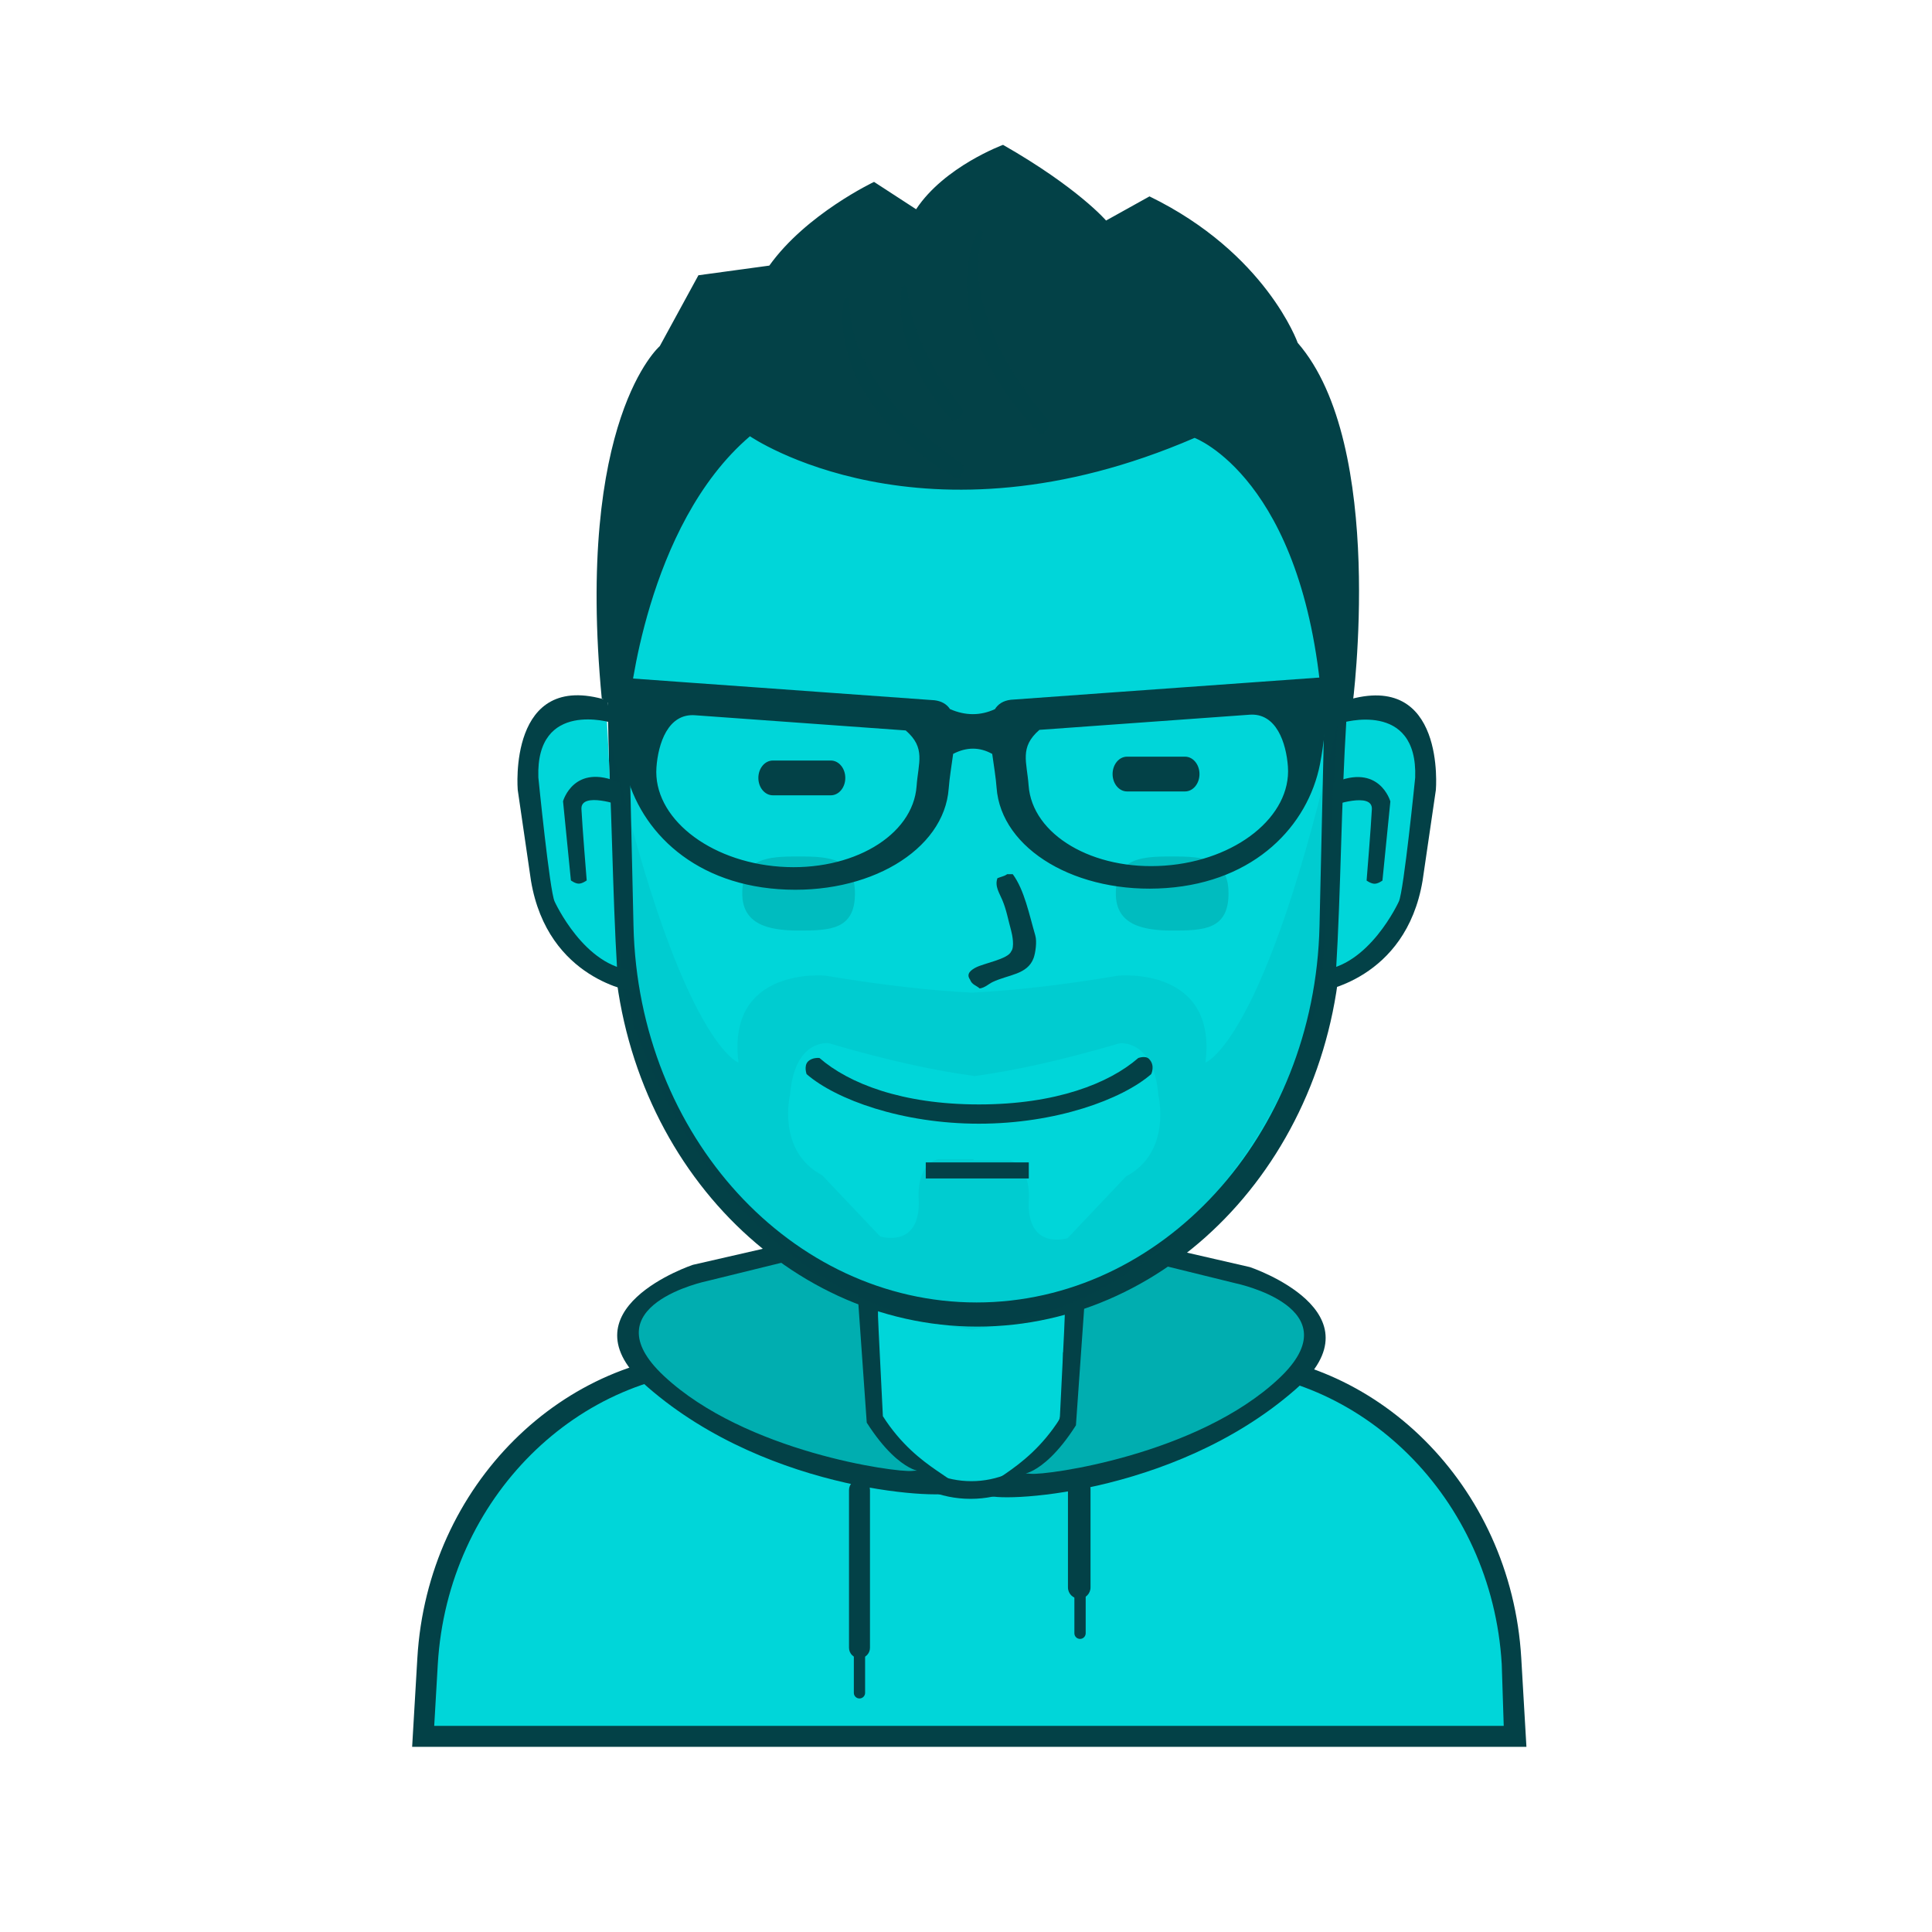<svg width="40" height="40" viewBox="0 0 40 40" fill="none" xmlns="http://www.w3.org/2000/svg">
<path d="M8.749 36.041C8.749 36.041 7.944 28.986 14.877 28.199H17.844V26.832C17.844 26.832 19.931 27.728 22.044 26.932L22.111 28.199H25.577C25.577 28.199 31.614 28.801 31.249 36.041H8.749Z" fill="#00D6D9"/>
<path d="M31.192 36.166H8.964H8.533L8.641 34.327C8.851 30.738 11.679 27.999 14.915 27.999H17.378V28.366H15.111C11.992 28.366 9.267 31.002 9.064 34.457L8.99 35.732H31.133L31.092 34.457C30.89 31.002 28.164 28.366 25.045 28.366H22.011V27.999H25.222C28.458 27.999 31.286 30.738 31.496 34.327L31.603 36.166H31.192Z" fill="#034147"/>
<path d="M18.178 26.678V28.734C18.178 29.801 19.044 30.666 20.111 30.666C21.179 30.666 22.045 29.801 22.045 28.734V26.721C22.157 26.686 22.268 26.649 22.378 26.609V28.748C22.378 30.01 21.356 31.032 20.095 31.032C18.834 31.032 17.811 30.01 17.811 28.748V26.546C17.932 26.594 18.055 26.638 18.178 26.678ZM17.795 30.632C17.915 30.632 18.012 30.729 18.012 30.849V34.116C18.012 34.235 17.915 34.332 17.795 34.332C17.675 34.332 17.578 34.235 17.578 34.116V30.849C17.578 30.729 17.675 30.632 17.795 30.632ZM22.345 30.599C22.474 30.599 22.578 30.703 22.578 30.832V32.866C22.578 32.995 22.474 33.099 22.345 33.099C22.216 33.099 22.111 32.995 22.111 32.866V30.832C22.111 30.703 22.216 30.599 22.345 30.599Z" fill="#034147"/>
<path d="M17.794 34.099C17.859 34.099 17.911 34.151 17.911 34.215V35.049C17.911 35.113 17.859 35.165 17.794 35.165C17.73 35.165 17.678 35.113 17.678 35.049V34.215C17.678 34.151 17.73 34.099 17.794 34.099ZM22.361 32.865C22.425 32.865 22.478 32.917 22.478 32.982V33.815C22.478 33.88 22.425 33.932 22.361 33.932C22.297 33.932 22.244 33.88 22.244 33.815V32.982C22.244 32.917 22.297 32.865 22.361 32.865Z" fill="#034147"/>
<path d="M16.544 25.857L14.432 26.342C14.432 26.342 11.847 26.928 13.567 28.67C15.287 30.413 19.711 30.721 19.711 30.721C19.711 30.721 18.541 30.166 18.044 29.387L17.878 26.587L16.544 25.857Z" fill="#00AEB0"/>
<path fill-rule="evenodd" clip-rule="evenodd" d="M19.779 30.887C19.648 31.053 15.964 30.939 13.412 28.721C11.564 27.114 14.345 26.187 14.345 26.187L16.379 25.721L18.145 26.621L18.279 29.321C19.022 30.487 19.99 30.62 19.779 30.887ZM17.945 29.454L17.745 26.621L16.679 26.021L14.645 26.521C14.645 26.521 12.182 27.026 13.745 28.487C15.432 30.065 18.552 30.488 18.879 30.454C19.217 30.419 18.689 30.62 17.945 29.454Z" fill="#034147"/>
<path d="M23.677 25.936L25.789 26.423C25.789 26.423 28.376 27.01 26.655 28.758C24.934 30.506 20.508 30.814 20.508 30.814C20.508 30.814 21.678 30.259 22.175 29.477L22.342 26.668L23.677 25.936Z" fill="#00AEB0"/>
<path fill-rule="evenodd" clip-rule="evenodd" d="M20.442 30.948C20.573 31.114 24.258 31 26.812 28.775C28.661 27.163 25.878 26.234 25.878 26.234L23.843 25.766L22.076 26.668L21.942 29.376C21.198 30.546 20.23 30.68 20.442 30.948ZM22.276 29.51L22.476 26.668L23.543 26.067L25.578 26.568C25.578 26.568 28.042 27.075 26.478 28.541C24.791 30.123 21.669 30.547 21.342 30.513C21.003 30.478 21.532 30.68 22.276 29.51Z" fill="#034147"/>
<path d="M20.25 5.766C24.397 5.766 27.67 9.641 27.564 14.297L27.451 19.245C27.35 23.632 24.128 27.099 20.25 27.099C16.373 27.099 13.15 23.632 13.05 19.245L12.937 14.297C12.831 9.641 16.104 5.766 20.25 5.766Z" fill="#00D6D9"/>
<path fill-rule="evenodd" clip-rule="evenodd" d="M27.897 14.143L27.779 19.293C27.674 23.858 24.297 27.466 20.234 27.466C16.171 27.466 12.795 23.858 12.69 19.293L12.571 14.143C12.46 9.298 15.889 5.266 20.234 5.266C24.579 5.266 28.009 9.298 27.897 14.143ZM20.218 5.799C16.128 5.799 12.899 9.644 13.004 14.263L13.116 19.173C13.215 23.526 16.393 26.966 20.218 26.966C24.042 26.966 27.22 23.526 27.319 19.173L27.431 14.263C27.536 9.644 24.308 5.799 20.218 5.799Z" fill="#034147"/>
<path opacity="0.059" fill-rule="evenodd" clip-rule="evenodd" d="M27.69 14.999L27.357 20.466C27.357 20.466 25.876 26.776 20.157 27.523V27.532C20.145 27.531 20.134 27.529 20.123 27.528C20.112 27.529 20.101 27.531 20.09 27.532V27.523C14.37 26.776 12.89 20.466 12.89 20.466L12.557 14.999C14.041 21.587 15.29 21.999 15.29 21.999C15.037 20.001 17.09 20.199 17.09 20.199C18.341 20.41 19.337 20.512 20.123 20.551C20.91 20.512 21.905 20.41 23.157 20.199C23.157 20.199 25.209 20.001 24.957 21.999C24.957 21.999 26.206 21.587 27.69 14.999ZM23.983 22.677C23.886 21.502 23.178 21.601 23.178 21.601C21.918 21.972 20.929 22.178 20.157 22.282V22.275C19.39 22.171 18.408 21.967 17.157 21.599C17.157 21.599 16.453 21.5 16.357 22.666C16.357 22.666 16.074 23.833 17.023 24.332L18.223 25.599C18.223 25.599 19.043 25.859 19.023 24.866C19.023 24.866 18.94 24.125 19.423 23.999H20.157V24.021H20.895C21.382 24.148 21.298 24.895 21.298 24.895C21.278 25.896 22.104 25.634 22.104 25.634L23.312 24.357C24.268 23.854 23.983 22.677 23.983 22.677Z" fill="#034147"/>
<path d="M23.834 22.239C23.228 22.765 21.859 23.265 20.267 23.265C18.675 23.265 17.306 22.765 16.7 22.239C16.7 22.239 16.638 22.068 16.729 21.977C16.822 21.885 16.967 21.905 16.967 21.905C17.572 22.431 18.674 22.866 20.267 22.866C21.86 22.866 22.962 22.431 23.567 21.905C23.567 21.905 23.715 21.85 23.787 21.922C23.925 22.06 23.834 22.239 23.834 22.239ZM19.167 24.066H21.3V24.399H19.167V24.066Z" fill="#034147"/>
<path d="M12.563 14.894C12.562 14.894 12.482 14.829 12.329 14.781C12.252 14.757 12.158 14.738 12.049 14.733C12.022 14.731 11.995 14.731 11.966 14.732C11.938 14.733 11.909 14.735 11.879 14.738C11.82 14.744 11.759 14.755 11.697 14.773C11.451 14.844 11.2 15.016 11.052 15.371C10.978 15.549 10.929 15.772 10.916 16.051C10.913 16.121 10.912 16.194 10.914 16.271C10.915 16.348 10.919 16.429 10.925 16.514C10.938 16.683 10.961 16.867 10.995 17.068C10.995 17.068 10.963 17.675 11.181 18.373C11.385 19.055 11.875 19.893 12.78 20.132C12.675 18.399 12.672 16.634 12.563 14.894Z" fill="#00D6D9"/>
<path d="M12.666 14.964C12.666 14.964 11.09 14.476 11.146 16.096C11.146 16.096 11.38 18.446 11.482 18.663C11.482 18.663 12.101 20.031 13.123 20.091L13.135 20.532C13.135 20.532 11.34 20.302 10.993 18.233L10.719 16.353C10.719 16.353 10.507 13.865 12.568 14.498L12.666 14.964Z" fill="#034147"/>
<path d="M12.147 18.228C12.147 18.228 12.059 18.295 11.983 18.295C11.907 18.295 11.82 18.228 11.82 18.228L11.657 16.589C11.657 16.589 11.882 15.782 12.834 16.208L12.857 16.677C12.857 16.677 12.021 16.381 12.038 16.75C12.055 17.105 12.147 18.228 12.147 18.228Z" fill="#034147"/>
<path d="M27.876 14.898C27.877 14.898 27.958 14.833 28.112 14.785C28.189 14.761 28.284 14.741 28.393 14.736C28.42 14.735 28.448 14.735 28.476 14.736C28.505 14.737 28.534 14.739 28.564 14.742C28.623 14.748 28.685 14.759 28.746 14.777C28.994 14.848 29.246 15.02 29.394 15.374C29.468 15.552 29.517 15.775 29.53 16.054C29.534 16.124 29.535 16.197 29.533 16.274C29.532 16.351 29.528 16.432 29.521 16.516C29.509 16.685 29.485 16.869 29.451 17.07C29.452 17.07 29.483 17.677 29.265 18.374C29.06 19.056 28.568 19.893 27.659 20.133C27.764 18.401 27.767 16.637 27.876 14.898Z" fill="#00D6D9"/>
<path d="M27.772 14.968C27.772 14.968 29.356 14.48 29.3 16.099C29.3 16.099 29.064 18.447 28.962 18.664C28.962 18.664 28.34 20.031 27.314 20.091L27.301 20.532C27.301 20.532 29.105 20.302 29.453 18.234L29.728 16.355C29.728 16.355 29.942 13.869 27.871 14.501L27.772 14.968Z" fill="#034147"/>
<path d="M28.294 18.231C28.294 18.231 28.383 18.297 28.459 18.297C28.535 18.297 28.622 18.231 28.622 18.231L28.786 16.593C28.786 16.593 28.56 15.786 27.604 16.212L27.581 16.681C27.581 16.681 28.42 16.384 28.403 16.753C28.386 17.108 28.294 18.231 28.294 18.231Z" fill="#034147"/>
<path fill-rule="evenodd" clip-rule="evenodd" d="M20.851 18.099C20.89 18.099 20.929 18.099 20.968 18.099C21.209 18.426 21.307 18.93 21.434 19.365C21.474 19.5 21.435 19.736 21.401 19.832C21.274 20.182 20.878 20.175 20.551 20.332C20.463 20.374 20.398 20.447 20.284 20.465C20.21 20.4 20.121 20.387 20.084 20.282C19.994 20.158 20.11 20.081 20.201 20.032C20.366 19.944 20.873 19.857 20.934 19.699C21.009 19.613 20.959 19.356 20.934 19.265C20.87 19.034 20.839 18.841 20.751 18.632C20.693 18.493 20.59 18.347 20.651 18.182C20.701 18.16 20.81 18.136 20.851 18.099Z" fill="#034147"/>
<path d="M16.001 15.746H17.201C17.367 15.746 17.501 15.907 17.501 16.106C17.501 16.305 17.367 16.466 17.201 16.466H16.001C15.835 16.466 15.701 16.305 15.701 16.106C15.701 15.907 15.835 15.746 16.001 15.746ZM23.334 15.666H24.535C24.7 15.666 24.834 15.827 24.834 16.026C24.834 16.225 24.7 16.386 24.535 16.386H23.334C23.169 16.386 23.035 16.225 23.035 16.026C23.035 15.827 23.169 15.666 23.334 15.666Z" fill="#034147"/>
<path opacity="0.122" d="M16.535 17.732C17.179 17.732 17.701 17.769 17.701 18.499C17.701 19.252 17.179 19.266 16.535 19.266C15.89 19.266 15.368 19.129 15.368 18.499C15.368 17.764 15.89 17.732 16.535 17.732ZM24.268 17.732C24.913 17.732 25.435 17.769 25.435 18.499C25.435 19.252 24.913 19.266 24.268 19.266C23.624 19.266 23.102 19.129 23.102 18.499C23.102 17.764 23.624 17.732 24.268 17.732Z" fill="black"/>
<path fill-rule="evenodd" clip-rule="evenodd" d="M27.495 14.548C27.451 14.933 27.411 15.404 27.328 15.826C27.078 17.086 25.996 18.253 24.147 18.386C22.298 18.519 20.725 17.588 20.633 16.307C20.617 16.09 20.575 15.846 20.543 15.609C20.282 15.464 20.012 15.464 19.734 15.608C19.702 15.851 19.658 16.101 19.642 16.323C19.55 17.609 17.971 18.542 16.117 18.409C14.262 18.276 13.176 17.104 12.926 15.84C12.843 15.417 12.803 14.944 12.758 14.558L12.485 14.538L12.524 14.006L12.59 14.011L14.277 14.133L15.7 14.235L17.127 14.338L19.348 14.498C19.502 14.517 19.603 14.583 19.669 14.681C19.988 14.82 20.298 14.821 20.599 14.682C20.664 14.578 20.767 14.508 20.926 14.488L23.14 14.328L24.562 14.226L25.982 14.124L27.663 14.003L27.729 13.998L27.767 14.528L27.495 14.548ZM18.752 15.123L14.398 14.809C13.828 14.76 13.626 15.4 13.591 15.888C13.517 16.916 14.663 17.837 16.15 17.944C17.638 18.05 18.903 17.304 18.977 16.276C19.012 15.788 19.172 15.486 18.752 15.123ZM26.665 15.873C26.63 15.387 26.428 14.749 25.861 14.798L21.52 15.111C21.102 15.473 21.261 15.774 21.296 16.26C21.369 17.285 22.631 18.029 24.114 17.922C25.596 17.816 26.738 16.898 26.665 15.873Z" fill="#034147"/>
<path d="M12.793 14.599C12.793 14.599 13.05 10.584 15.528 8.799C15.528 8.799 19.105 11.233 24.734 8.799C24.734 8.799 27.223 9.933 27.602 14.599H27.736C27.736 14.599 28.449 9.254 26.602 7.132C26.602 7.132 26.147 5.507 23.733 4.332L22.866 4.866C22.866 4.866 22.283 4.153 20.731 3.266C20.731 3.266 19.583 3.777 18.997 4.666L18.063 4.066C18.063 4.066 16.758 4.663 15.995 5.732L14.594 5.932L13.86 7.266C13.86 7.266 12.108 8.677 12.659 14.466L12.793 14.599Z" fill="#034147"/>
<path fill-rule="evenodd" clip-rule="evenodd" d="M28.002 14.599L27.369 14.566C26.99 9.9 24.733 9.066 24.733 9.066C19.105 11.499 15.527 9.032 15.527 9.032C13.363 10.879 13.026 14.632 13.026 14.632L12.459 14.466C11.908 8.677 13.66 7.166 13.66 7.166L14.46 5.699L15.928 5.499C16.691 4.43 18.096 3.766 18.096 3.766L18.967 4.332C19.554 3.444 20.767 2.999 20.767 2.999C22.319 3.886 22.9 4.566 22.9 4.566L23.799 4.066C26.213 5.241 26.868 7.099 26.868 7.099C28.715 9.221 28.002 14.599 28.002 14.599ZM26.434 7.232C26.434 7.232 26.147 5.774 23.734 4.599L22.834 5.132C22.834 5.132 22.252 4.419 20.7 3.532C20.7 3.532 19.654 4.077 19.067 4.966L18.067 4.332C18.067 4.332 16.863 4.896 16.1 5.966L14.767 6.166L14.067 7.432C14.067 7.432 12.613 8.543 12.767 13.032L12.8 12.999C12.8 12.999 13.263 10.208 15.527 8.499C15.527 8.499 19.205 10.999 24.834 8.566C24.834 8.566 26.913 9.544 27.634 13.032C27.634 13.032 28.061 9.444 26.434 7.232Z" fill="#034147"/>
<path opacity="0.2" fill-rule="evenodd" clip-rule="evenodd" d="M20.323 4.766C20.372 4.803 20.348 4.837 20.337 4.882C20.321 4.95 20.302 5.018 20.292 5.085C20.276 5.188 20.261 5.291 20.257 5.393C20.253 5.478 20.255 5.563 20.256 5.648C20.257 5.697 20.265 5.745 20.267 5.794C20.267 5.814 20.272 5.833 20.273 5.853C20.274 5.859 20.275 5.864 20.277 5.87C20.277 5.894 20.284 5.918 20.285 5.943C20.289 5.966 20.293 5.988 20.297 6.011C20.303 6.047 20.306 6.084 20.317 6.119C20.318 6.128 20.319 6.137 20.32 6.145C20.329 6.173 20.332 6.202 20.34 6.229C20.341 6.235 20.342 6.24 20.342 6.246C20.355 6.286 20.361 6.328 20.373 6.368C20.394 6.432 20.41 6.497 20.433 6.562C20.448 6.604 20.461 6.649 20.476 6.692C20.503 6.769 20.536 6.843 20.565 6.919C20.583 6.965 20.607 7.008 20.627 7.054C20.681 7.183 20.751 7.311 20.818 7.438C20.84 7.479 20.863 7.517 20.887 7.557C20.903 7.583 20.919 7.612 20.933 7.638C20.941 7.653 20.95 7.664 20.959 7.678C20.977 7.708 20.997 7.741 21.015 7.772C21.032 7.801 21.051 7.826 21.07 7.853C21.089 7.884 21.109 7.917 21.129 7.948C21.165 8 21.202 8.051 21.236 8.103C21.273 8.157 21.313 8.204 21.352 8.257C21.426 8.36 21.512 8.459 21.592 8.562C21.616 8.593 21.645 8.62 21.669 8.65C21.681 8.665 21.701 8.678 21.709 8.694C21.712 8.7 21.714 8.71 21.716 8.718C21.72 8.729 21.719 8.744 21.719 8.756C21.719 8.776 21.72 8.796 21.717 8.816C21.713 8.838 21.7 8.861 21.691 8.882C21.684 8.899 21.666 8.914 21.656 8.922C21.648 8.929 21.644 8.936 21.636 8.943C21.613 8.96 21.588 8.974 21.564 8.982C21.538 8.989 21.506 8.967 21.486 8.943C21.451 8.901 21.407 8.862 21.373 8.82C21.366 8.811 21.358 8.807 21.351 8.798C21.312 8.749 21.265 8.703 21.227 8.655C21.218 8.644 21.208 8.638 21.2 8.627C21.17 8.588 21.135 8.553 21.105 8.514C21.029 8.415 20.948 8.319 20.879 8.219C20.863 8.196 20.846 8.178 20.83 8.154C20.72 7.989 20.608 7.826 20.52 7.657C20.496 7.613 20.47 7.572 20.448 7.528C20.386 7.401 20.328 7.275 20.275 7.147C20.268 7.13 20.263 7.111 20.257 7.094C20.228 7.018 20.201 6.942 20.175 6.865C20.149 6.788 20.134 6.707 20.109 6.629C20.104 6.613 20.102 6.595 20.097 6.578C20.096 6.572 20.096 6.566 20.095 6.56C20.089 6.542 20.089 6.523 20.083 6.505C20.07 6.462 20.066 6.416 20.058 6.372C20.051 6.331 20.042 6.289 20.041 6.246C20.039 6.239 20.037 6.231 20.036 6.223C20.035 6.196 20.028 6.169 20.027 6.142C20.026 6.095 20.019 6.048 20.018 6.001C20.017 5.942 20.015 5.883 20.015 5.825C20.015 5.766 20.02 5.709 20.023 5.649C20.033 5.489 20.062 5.328 20.101 5.162C20.115 5.102 20.137 5.043 20.156 4.983C20.169 4.941 20.19 4.901 20.204 4.86C20.208 4.849 20.214 4.843 20.218 4.832C20.227 4.809 20.239 4.78 20.26 4.765C20.27 4.758 20.292 4.755 20.303 4.758C20.311 4.76 20.316 4.766 20.323 4.766ZM18.759 5.915C18.794 5.941 18.791 5.979 18.792 6.01C18.793 6.043 18.802 6.076 18.803 6.109C18.807 6.132 18.811 6.155 18.815 6.178C18.815 6.196 18.82 6.214 18.823 6.232C18.826 6.251 18.828 6.269 18.833 6.288C18.837 6.308 18.84 6.329 18.844 6.349C18.849 6.368 18.85 6.387 18.856 6.405C18.873 6.46 18.88 6.518 18.897 6.573C18.916 6.632 18.929 6.692 18.95 6.75C18.976 6.826 19.002 6.902 19.031 6.977C19.046 7.016 19.063 7.052 19.079 7.09C19.091 7.12 19.102 7.152 19.116 7.18C19.173 7.299 19.232 7.418 19.294 7.537C19.344 7.631 19.403 7.721 19.457 7.814C19.474 7.842 19.492 7.867 19.511 7.895C19.553 7.957 19.597 8.023 19.64 8.087C19.681 8.147 19.73 8.203 19.772 8.262C19.779 8.272 19.787 8.277 19.794 8.287C19.815 8.318 19.844 8.348 19.867 8.379C19.879 8.394 19.895 8.405 19.905 8.421C19.929 8.456 19.944 8.522 19.933 8.563C19.913 8.634 19.845 8.682 19.792 8.7C19.777 8.706 19.752 8.716 19.735 8.71C19.708 8.702 19.691 8.678 19.675 8.659C19.655 8.633 19.631 8.614 19.611 8.589C19.575 8.542 19.532 8.499 19.496 8.452C19.42 8.352 19.342 8.256 19.274 8.154C19.117 7.919 18.987 7.682 18.886 7.439C18.844 7.338 18.81 7.233 18.776 7.131C18.764 7.094 18.757 7.055 18.746 7.018C18.73 6.968 18.723 6.917 18.707 6.867C18.706 6.86 18.706 6.854 18.705 6.847C18.702 6.836 18.698 6.825 18.697 6.814C18.695 6.804 18.694 6.795 18.693 6.785C18.687 6.767 18.685 6.747 18.682 6.728C18.679 6.709 18.674 6.691 18.674 6.672C18.671 6.66 18.669 6.648 18.667 6.635C18.665 6.585 18.653 6.536 18.652 6.486C18.652 6.474 18.648 6.462 18.648 6.45C18.647 6.402 18.642 6.353 18.642 6.305C18.642 6.25 18.642 6.195 18.645 6.14C18.647 6.118 18.651 6.098 18.651 6.076C18.652 6.052 18.657 6.029 18.66 6.005C18.662 5.99 18.662 5.973 18.666 5.958C18.671 5.943 18.686 5.919 18.7 5.913C18.71 5.909 18.728 5.904 18.739 5.907C18.747 5.909 18.752 5.916 18.759 5.915ZM17.563 6.164C17.603 6.194 17.592 6.231 17.592 6.266C17.591 6.324 17.597 6.382 17.599 6.439C17.6 6.485 17.612 6.53 17.613 6.576C17.616 6.591 17.618 6.605 17.621 6.62C17.622 6.645 17.627 6.678 17.635 6.702C17.636 6.708 17.636 6.714 17.637 6.72C17.639 6.734 17.642 6.748 17.647 6.762C17.648 6.77 17.649 6.778 17.65 6.785C17.66 6.818 17.663 6.853 17.674 6.885C17.698 6.963 17.718 7.042 17.745 7.12C17.804 7.287 17.885 7.45 17.971 7.613C17.999 7.667 18.034 7.716 18.062 7.769C18.075 7.792 18.09 7.81 18.104 7.832C18.14 7.892 18.183 7.952 18.223 8.011C18.278 8.093 18.345 8.168 18.404 8.249C18.424 8.278 18.45 8.302 18.47 8.33C18.488 8.354 18.511 8.373 18.53 8.397C18.568 8.444 18.615 8.49 18.655 8.537C18.678 8.565 18.706 8.587 18.728 8.613C18.753 8.643 18.784 8.667 18.809 8.695C18.815 8.701 18.821 8.706 18.827 8.712C18.852 8.741 18.887 8.768 18.913 8.797C18.924 8.81 18.937 8.816 18.948 8.828C18.985 8.87 19.036 8.903 19.073 8.944C19.083 8.956 19.098 8.964 19.107 8.975C19.111 8.978 19.115 8.981 19.119 8.984C19.132 8.998 19.152 9.011 19.165 9.025C19.169 9.028 19.174 9.032 19.178 9.035C19.199 9.058 19.232 9.077 19.253 9.101C19.259 9.105 19.265 9.109 19.27 9.113C19.298 9.143 19.341 9.165 19.369 9.195C19.381 9.205 19.394 9.214 19.406 9.224C19.412 9.23 19.425 9.236 19.433 9.244C19.451 9.265 19.483 9.281 19.504 9.301C19.516 9.313 19.535 9.321 19.545 9.332C19.554 9.342 19.571 9.349 19.579 9.357C19.605 9.376 19.631 9.395 19.657 9.413C19.718 9.457 19.78 9.499 19.84 9.541C19.868 9.561 19.903 9.577 19.921 9.601C19.93 9.616 19.934 9.636 19.939 9.651C19.951 9.686 19.956 9.727 19.946 9.765C19.943 9.776 19.937 9.784 19.933 9.796C19.926 9.815 19.914 9.845 19.894 9.864C19.88 9.875 19.866 9.891 19.852 9.901C19.829 9.917 19.804 9.909 19.776 9.897C19.767 9.891 19.758 9.885 19.749 9.88C19.706 9.861 19.666 9.822 19.623 9.803C19.615 9.8 19.607 9.791 19.6 9.788C19.585 9.778 19.571 9.768 19.557 9.759C19.541 9.752 19.527 9.735 19.509 9.728C19.494 9.721 19.479 9.709 19.465 9.699C19.459 9.695 19.454 9.691 19.449 9.688C19.434 9.681 19.418 9.668 19.404 9.659C19.385 9.645 19.365 9.631 19.346 9.617C19.325 9.608 19.302 9.587 19.282 9.573C19.266 9.561 19.243 9.549 19.231 9.535C19.219 9.527 19.208 9.519 19.197 9.511C19.173 9.494 19.15 9.477 19.129 9.459C19.118 9.451 19.106 9.443 19.095 9.435C19.078 9.417 19.05 9.403 19.034 9.385C19.026 9.379 19.018 9.374 19.011 9.368C18.999 9.355 18.978 9.344 18.966 9.331C18.96 9.326 18.953 9.321 18.946 9.317C18.937 9.306 18.921 9.296 18.912 9.286C18.907 9.282 18.901 9.278 18.896 9.275C18.865 9.24 18.819 9.214 18.788 9.179C18.779 9.172 18.769 9.164 18.76 9.156C18.72 9.112 18.667 9.076 18.629 9.032C18.618 9.02 18.607 9.015 18.596 9.003C18.561 8.962 18.516 8.926 18.482 8.885C18.477 8.879 18.471 8.877 18.466 8.87C18.45 8.851 18.429 8.831 18.413 8.812C18.406 8.803 18.398 8.799 18.391 8.79C18.338 8.722 18.275 8.662 18.223 8.594C18.131 8.474 18.035 8.356 17.962 8.232C17.945 8.204 17.926 8.181 17.91 8.153C17.881 8.103 17.85 8.054 17.824 8.004C17.782 7.925 17.743 7.845 17.705 7.765C17.678 7.709 17.657 7.648 17.636 7.591C17.617 7.544 17.6 7.499 17.584 7.452C17.568 7.405 17.556 7.357 17.541 7.311C17.525 7.263 17.519 7.213 17.504 7.165C17.498 7.147 17.499 7.124 17.493 7.106C17.479 7.061 17.476 7.013 17.468 6.967C17.436 6.772 17.432 6.571 17.447 6.368C17.45 6.321 17.46 6.277 17.467 6.229C17.471 6.207 17.478 6.179 17.502 6.163C17.51 6.158 17.534 6.154 17.543 6.156C17.551 6.158 17.556 6.165 17.563 6.164Z" fill="#034147"/>
</svg>
